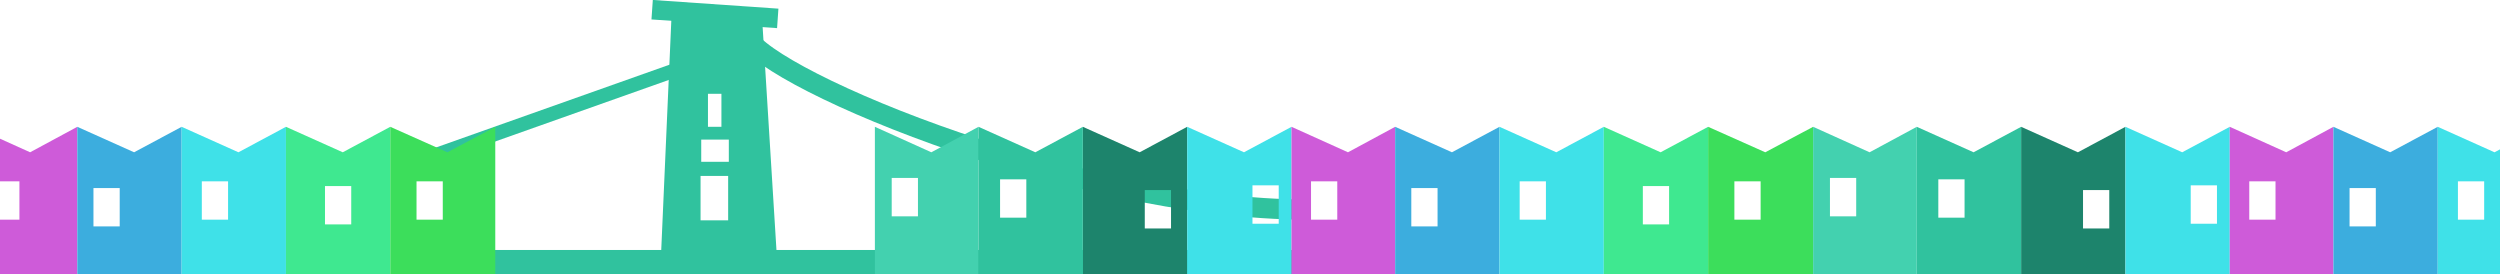 <?xml version="1.0" encoding="utf-8"?>
<!-- Generator: Adobe Illustrator 16.0.0, SVG Export Plug-In . SVG Version: 6.00 Build 0)  -->
<!DOCTYPE svg PUBLIC "-//W3C//DTD SVG 1.1//EN" "http://www.w3.org/Graphics/SVG/1.1/DTD/svg11.dtd">
<svg version="1.1" id="Layer_1" xmlns="http://www.w3.org/2000/svg" xmlns:xlink="http://www.w3.org/1999/xlink" x="0px" y="0px"
	 width="3714.371px" height="407.404px" viewBox="-747.852 0 3714.371 407.404"
	 enable-background="new -747.852 0 3714.371 407.404" xml:space="preserve">
<g>
	<rect x="-112" y="371.404" fill="#30C29E" width="1361" height="36"/>
	
		<rect x="-152.994" y="145.397" transform="matrix(-0.942 0.334 -0.334 -0.942 264.826 266.2)" fill="#30C29E" width="524.984" height="21"/>
	<path fill="#30C29E" d="M384,20.404H250l-17,387h175L384,20.404z M304,139.404h20v49h-20V139.404z M334,327.404h-41v-66.001h41
		V327.404z M335,240.403h-41v-33h41V240.403z"/>
	
		<rect x="220.994" y="6.415" transform="matrix(-0.998 -0.069 0.069 -0.998 626.794 63.449)" fill="#30C29E" width="186.995" height="28.999"/>
	<path fill="none" stroke="#30C29E" stroke-width="30" stroke-miterlimit="10" d="M360.346,48.233
		c0,55.273,475.742,263.249,837.223,263.249"/>
</g>
<g>
	<path fill="#43D1AF" d="M635.883,226.258L552,188.404v219h154v-219L635.883,226.258z M616,321.404h-39v-57.001h39V321.404z"/>
	<path fill="#1D846C" d="M945.383,226.258L861,188.404v219h155v-219L945.383,226.258z M992,339.404h-39v-57.001h39V339.404z"/>
	<path fill="#3FE1E8" d="M1100.383,226.258L1016,188.404v219h155v-219L1100.383,226.258z M1152,332.404h-39v-57.001h39V332.404z"/>
	<path fill="#CE5BD9" d="M1254.883,226.258L1171,188.404v219h154v-219L1254.883,226.258z M1239,326.404h-39v-57.001h39V326.404z"/>
	<path fill="#3CADDE" d="M1409.385,226.258L1325,188.404v219h155v-219L1409.385,226.258z M1388,336.404h-39v-57.001h39V336.404z"/>
	<path fill="#3FE1E8" d="M1564.383,226.258L1480,188.404v219h155v-219L1564.383,226.258z M1549,326.404h-39v-57.001h39V326.404z"/>
	<path fill="#3FE890" d="M1719.383,226.258L1635,188.404v219h155v-219L1719.383,226.258z M1732,333.404h-39v-57.001h39V333.404z"/>
	<path fill="#3CDE5B" d="M1874.883,226.258L1790,188.404v219h156v-219L1874.883,226.258z M1868,326.404h-39v-57.001h39V326.404z"/>
	<path fill="#30C29E" d="M790.383,226.258L706,188.404v219h155v-219L790.383,226.258z M777,323.404h-39v-57.001h39V323.404z"/>
</g>
<g>
	<path fill="#43D1AF" d="M2029.883,226.257L1946,188.403v219.001h154V188.403L2029.883,226.257z M2010,321.404h-39v-57.002h39
		V321.404z"/>
	<path fill="#1D846C" d="M2339.383,226.257L2255,188.403v219.001h155V188.403L2339.383,226.257z M2386,339.404h-39v-57.002h39
		V339.404z"/>
	<path fill="#3FE1E8" d="M2494.383,226.257L2410,188.403v219.001h155V188.403L2494.383,226.257z M2546,332.404h-39v-57.002h39
		V332.404z"/>
	<path fill="#CE5BD9" d="M2648.883,226.257L2565,188.403v219.001h154V188.403L2648.883,226.257z M2633,326.404h-39v-57.002h39
		V326.404z"/>
	<path fill="#3CADDE" d="M2803.385,226.257L2719,188.403v219.001h155V188.403L2803.385,226.257z M2782,336.404h-39v-57.002h39
		V336.404z"/>
	<path fill="#3FE1E8" d="M2958.383,226.257L2874,188.403v219.001h155V188.403L2958.383,226.257z M2943,326.404h-39v-57.002h39
		V326.404z"/>
	<path fill="#30C29E" d="M2184.383,226.257L2100,188.403v219.001h155V188.403L2184.383,226.257z M2171,323.404h-39v-57.002h39
		V323.404z"/>
</g>
<g>
	<path fill="#CE5BD9" d="M-703.117,226.257L-787,188.403v219.001h154V188.403L-703.117,226.257z M-719,326.404h-39v-57.002h39
		V326.404z"/>
	<path fill="#3CADDE" d="M-548.615,226.257L-633,188.403v219.001h155V188.403L-548.615,226.257z M-570,336.404h-39v-57.002h39
		V336.404z"/>
	<path fill="#3FE1E8" d="M-393.617,226.257L-478,188.403v219.001h155V188.403L-393.617,226.257z M-409,326.404h-39v-57.002h39
		V326.404z"/>
	<path fill="#3FE890" d="M-238.617,226.257L-323,188.403v219.001h155V188.403L-238.617,226.257z M-226,333.404h-39v-57.002h39
		V333.404z"/>
	<path fill="#3CDE5B" d="M-83.117,226.257L-168,188.403v219.001h156V188.403L-83.117,226.257z M-90,326.404h-39v-57.002h39V326.404z
		"/>
</g>
</svg>
